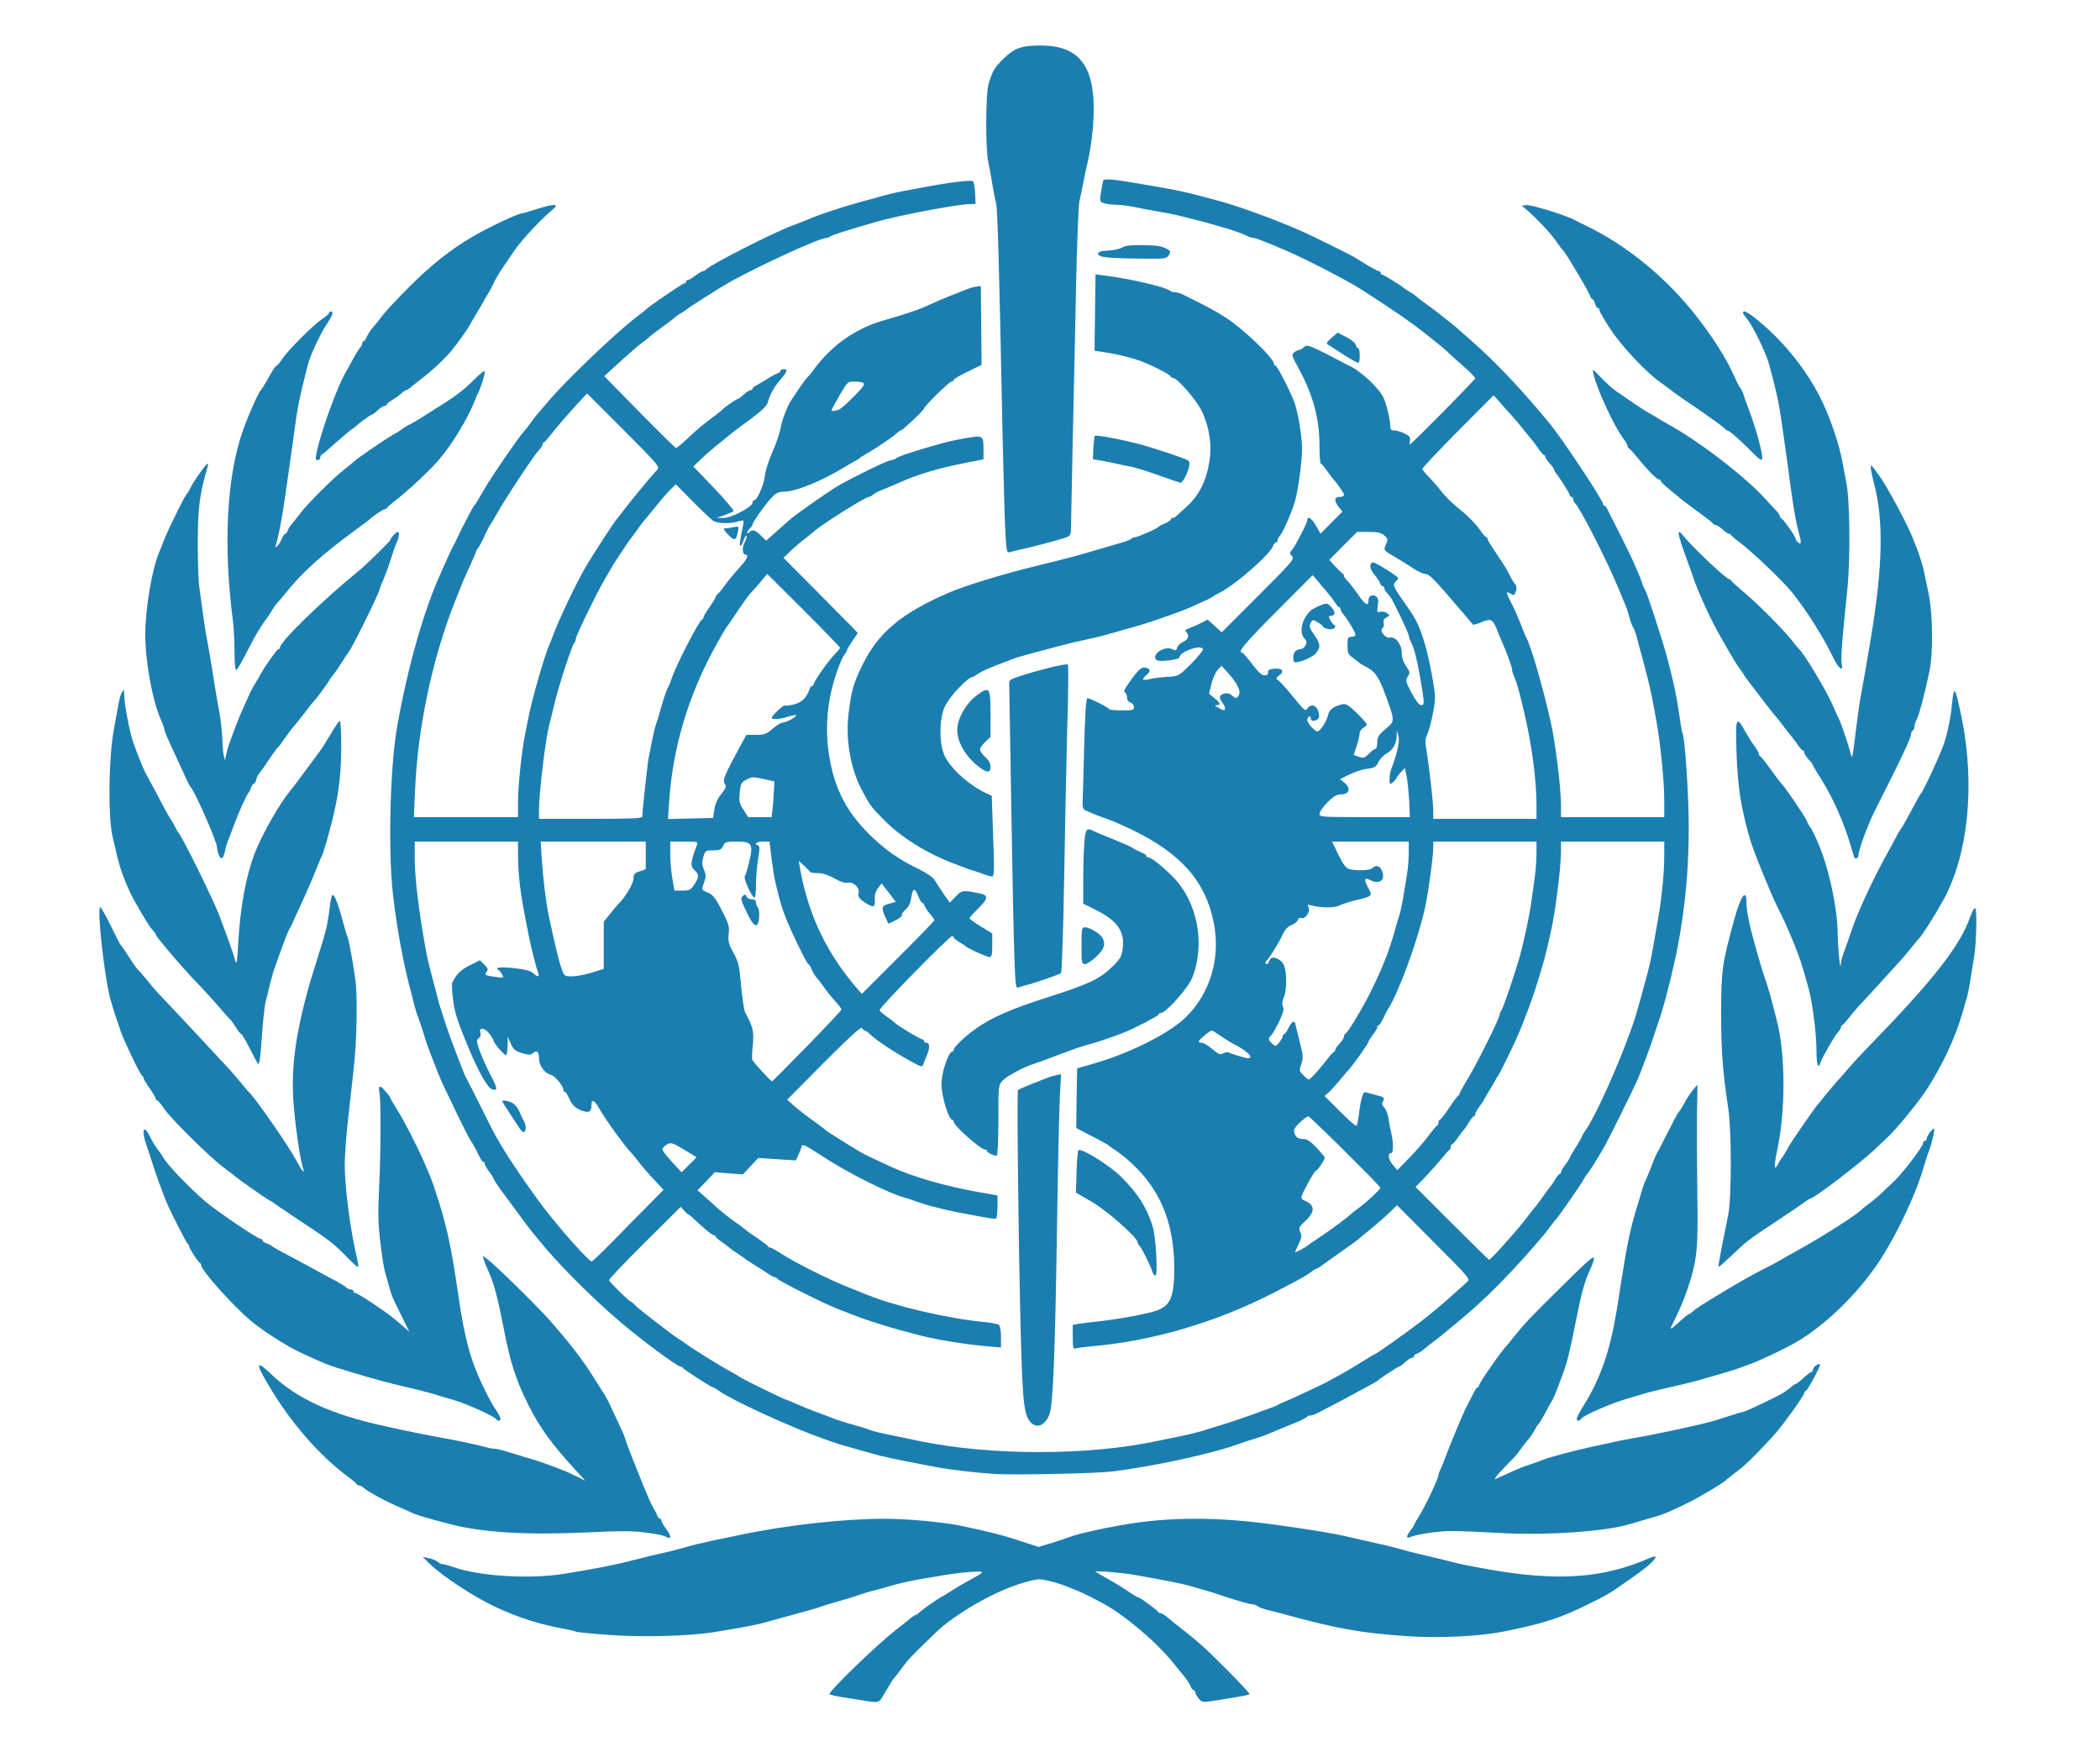 <!DOCTYPE svg PUBLIC "-//W3C//DTD SVG 20010904//EN" "http://www.w3.org/TR/2001/REC-SVG-20010904/DTD/svg10.dtd">
<svg version="1.0" xmlns="http://www.w3.org/2000/svg" width="1200px" height="1004px" viewBox="0 0 12000 10040" preserveAspectRatio="xMidYMid meet">
<g id="layer101" fill="#1b7eb1" stroke="none">
 <path d="M4930 9718 c-30 -5 -85 -13 -122 -19 -38 -6 -68 -14 -68 -17 0 -21 275 -286 380 -367 28 -22 64 -50 78 -62 15 -13 30 -23 34 -23 4 0 13 -6 20 -13 18 -18 110 -82 128 -91 8 -3 35 -20 60 -36 25 -16 70 -43 100 -59 93 -51 94 -53 5 -47 -44 3 -106 11 -137 16 -32 6 -86 15 -120 20 -86 15 -156 30 -203 45 -22 7 -62 18 -90 25 -27 6 -66 18 -85 25 -19 7 -69 23 -110 34 -41 12 -88 26 -105 32 -33 12 -51 17 -165 48 -41 11 -100 27 -130 36 -68 20 -147 35 -325 64 -143 22 -408 29 -596 15 -99 -7 -184 -16 -189 -19 -5 -3 -33 -10 -62 -15 -144 -26 -267 -65 -397 -126 -127 -60 -299 -173 -376 -247 l-40 -39 35 7 c19 4 42 13 51 21 8 8 22 14 30 14 8 0 34 7 59 16 151 53 435 70 631 39 185 -30 298 -52 404 -80 33 -8 80 -20 105 -26 82 -18 114 -26 175 -43 59 -17 111 -29 190 -46 22 -4 83 -17 135 -28 266 -56 593 -92 825 -92 131 0 333 19 435 40 154 32 245 55 340 87 l105 34 70 -21 c39 -12 86 -28 105 -35 48 -18 163 -45 300 -69 269 -48 556 -48 890 0 215 30 329 49 415 70 33 7 103 23 155 35 52 11 115 27 140 35 25 7 86 23 135 34 50 12 115 27 145 35 56 15 109 25 215 44 393 70 655 52 918 -63 20 -9 37 -13 37 -8 0 18 -50 62 -164 140 -106 74 -105 73 -221 131 -163 80 -245 107 -475 154 -138 29 -374 41 -559 28 -264 -18 -392 -41 -691 -122 -41 -11 -93 -25 -115 -30 -22 -6 -44 -14 -49 -20 -6 -5 -17 -9 -25 -9 -17 0 -134 -34 -191 -55 -19 -7 -55 -18 -80 -25 -25 -7 -65 -18 -90 -26 -41 -12 -139 -32 -317 -63 -72 -13 -230 -26 -223 -18 3 2 28 17 55 32 49 27 104 60 157 97 15 10 30 18 34 18 9 0 108 73 112 82 2 5 9 8 15 8 7 0 26 13 44 28 17 15 55 45 83 67 29 22 75 60 103 85 69 60 277 272 277 281 0 4 -33 12 -72 18 -40 7 -101 16 -136 22 -60 9 -64 8 -82 -13 -11 -13 -19 -29 -20 -35 0 -7 -4 -13 -9 -13 -5 0 -12 -9 -16 -20 -3 -11 -21 -37 -38 -59 -18 -21 -45 -56 -62 -76 -96 -120 -280 -276 -404 -342 -51 -28 -117 -61 -141 -70 -87 -36 -111 -44 -162 -57 -51 -13 -65 -13 -115 0 -141 35 -313 122 -463 233 -45 34 -44 33 -136 123 -84 81 -93 91 -139 153 -16 22 -32 42 -35 45 -7 7 -24 34 -58 92 -29 52 -29 52 -122 36z"/>
 <path d="M3799 8780 c-9 -5 -57 -15 -108 -21 -71 -10 -145 -10 -339 -1 -331 16 -590 1 -767 -44 -148 -38 -214 -58 -242 -73 -10 -5 -36 -17 -58 -26 -76 -32 -180 -88 -206 -111 -8 -8 -20 -14 -26 -14 -6 0 -13 -4 -15 -8 -1 -4 -21 -21 -43 -37 -172 -127 -341 -322 -468 -541 -68 -116 -62 -131 21 -52 145 140 342 231 647 298 140 31 234 50 345 70 84 15 196 39 236 51 17 5 40 9 51 9 11 0 56 11 99 25 44 14 97 30 119 36 36 10 129 44 195 71 14 6 43 20 65 31 l40 20 -55 -60 c-138 -150 -206 -244 -273 -378 -67 -134 -102 -241 -136 -420 -36 -183 -56 -264 -86 -330 -12 -27 -26 -61 -30 -74 l-7 -24 29 21 c37 26 285 269 349 342 125 142 195 233 265 346 24 38 50 79 57 90 6 10 16 28 21 39 5 11 27 59 50 107 23 48 41 90 41 93 0 6 36 102 60 160 4 11 25 63 46 115 21 52 46 109 56 125 10 17 21 38 24 48 4 9 10 17 15 17 5 0 9 5 9 12 0 6 11 26 25 44 35 46 33 67 -6 44z"/>
 <path d="M8040 8782 c0 -5 9 -21 20 -35 11 -14 20 -28 20 -31 0 -3 15 -29 33 -58 34 -55 107 -209 107 -228 0 -6 4 -18 9 -28 5 -9 16 -35 24 -57 34 -92 110 -273 127 -305 10 -19 27 -52 37 -72 10 -21 21 -38 25 -38 5 0 8 -4 8 -9 0 -14 132 -204 160 -231 3 -3 23 -27 45 -55 50 -63 92 -108 230 -244 177 -176 219 -214 223 -202 2 7 -6 32 -17 57 -36 76 -53 138 -86 304 -32 162 -49 233 -70 290 -45 122 -59 156 -66 165 -4 6 -22 37 -39 70 -17 33 -35 62 -39 65 -5 3 -15 19 -24 37 -9 17 -22 37 -30 45 -7 7 -26 31 -42 53 -16 22 -34 45 -39 51 -77 76 -127 133 -111 127 11 -5 40 -18 65 -29 64 -30 99 -44 150 -60 25 -8 54 -19 65 -24 24 -10 188 -54 265 -70 30 -7 82 -18 115 -25 33 -8 89 -19 125 -25 81 -14 145 -27 235 -46 183 -40 216 -48 312 -80 39 -13 76 -24 82 -24 12 0 203 -91 235 -112 11 -7 29 -21 40 -30 11 -10 23 -18 27 -18 3 0 24 -16 45 -35 21 -19 42 -35 46 -35 4 0 8 -6 8 -13 0 -7 9 -18 20 -25 11 -7 20 -8 20 -3 0 17 -73 151 -82 151 -4 0 -8 5 -8 11 0 15 -130 195 -180 249 -119 128 -160 167 -225 215 -22 17 -42 33 -45 36 -13 15 -154 99 -225 133 -114 55 -131 62 -215 85 -41 12 -89 26 -105 31 -134 43 -488 67 -750 51 -105 -6 -226 -11 -270 -11 -74 0 -197 18 -237 35 -10 4 -18 3 -18 -3z"/>
 <path d="M5685 8424 c-98 -6 -255 -24 -335 -39 -262 -50 -293 -57 -375 -80 -33 -9 -75 -21 -92 -26 -76 -21 -102 -29 -169 -53 -189 -66 -527 -221 -606 -277 -14 -11 -29 -19 -32 -19 -9 0 -171 -104 -174 -112 -2 -5 -8 -8 -14 -8 -18 0 -221 -150 -347 -258 -154 -130 -357 -334 -457 -459 -21 -26 -41 -50 -44 -53 -6 -6 -129 -172 -183 -246 -20 -29 -37 -55 -37 -59 0 -3 -11 -21 -25 -39 -14 -18 -25 -38 -25 -44 0 -7 -3 -12 -8 -12 -7 0 -10 -4 -46 -77 -11 -21 -23 -40 -26 -43 -3 -3 -39 -72 -79 -155 -70 -144 -87 -180 -109 -235 -5 -14 -21 -54 -35 -90 -15 -36 -36 -96 -47 -135 -12 -38 -26 -81 -32 -95 -6 -14 -14 -41 -19 -60 -4 -19 -13 -53 -19 -75 -43 -157 -83 -370 -105 -568 -28 -254 -16 -727 25 -958 60 -337 153 -665 249 -874 10 -22 28 -62 40 -90 12 -27 26 -57 31 -65 5 -8 19 -35 30 -60 11 -25 27 -56 35 -70 7 -14 22 -41 31 -60 10 -19 20 -37 23 -40 7 -6 16 -21 62 -100 42 -73 192 -291 219 -319 8 -9 26 -32 40 -51 13 -19 32 -44 42 -55 9 -11 36 -42 60 -70 107 -126 389 -395 506 -484 26 -19 49 -38 52 -41 12 -15 210 -150 219 -150 6 0 11 -4 11 -10 0 -5 5 -10 11 -10 6 0 25 -11 43 -25 18 -14 37 -25 42 -25 6 0 15 -5 22 -12 30 -30 376 -206 487 -248 33 -12 74 -28 90 -35 65 -29 224 -81 355 -115 25 -7 65 -18 90 -25 25 -7 74 -18 110 -25 36 -6 85 -15 110 -20 145 -28 271 -43 280 -34 5 5 11 36 12 69 l3 60 -45 2 c-79 4 -408 67 -520 100 -170 49 -255 76 -265 84 -5 5 -15 9 -23 9 -39 0 -369 151 -552 252 -55 31 -225 139 -246 156 -5 5 -20 14 -31 21 -12 6 -27 17 -35 24 -7 7 -38 30 -68 52 -30 22 -57 42 -60 45 -3 3 -23 19 -44 36 -40 29 -83 67 -181 156 l-52 48 201 205 c111 113 205 205 209 205 5 0 29 -20 55 -44 64 -61 99 -90 167 -140 22 -17 42 -33 45 -37 7 -10 79 -59 86 -59 3 0 12 -6 19 -12 33 -30 45 -38 55 -38 5 0 10 -4 10 -8 0 -5 10 -14 23 -20 12 -6 40 -23 62 -37 22 -14 48 -28 58 -31 9 -4 17 -10 17 -15 0 -5 9 -9 20 -9 24 0 18 16 -25 65 -30 34 -59 87 -68 126 -5 18 -35 48 -99 95 -51 37 -107 79 -123 93 -17 14 -48 40 -69 56 -21 17 -60 50 -86 75 l-48 46 119 124 c65 69 115 128 111 131 -4 4 -27 14 -52 23 l-45 15 40 1 c45 0 165 -63 165 -87 0 -7 4 -13 8 -13 18 0 57 -88 63 -141 3 -31 23 -92 43 -136 20 -45 40 -103 45 -130 9 -46 18 -72 44 -133 12 -27 95 -149 112 -165 6 -5 23 -26 37 -45 100 -137 239 -234 398 -279 138 -40 198 -60 267 -92 37 -17 77 -34 88 -38 11 -5 31 -13 45 -18 82 -34 108 -43 130 -45 l25 -3 2 225 2 225 -79 39 c-44 21 -80 42 -80 47 0 5 -6 9 -12 9 -13 0 -158 143 -158 155 0 9 -123 125 -132 125 -4 0 -13 6 -20 13 -21 20 -109 81 -163 112 -27 15 -52 31 -55 35 -3 3 -12 9 -20 13 -8 4 -33 18 -55 31 -133 83 -287 146 -355 146 -27 0 -45 7 -65 28 -34 34 -115 146 -115 160 0 5 -7 15 -15 22 -8 7 -15 17 -15 23 0 7 4 7 12 -1 18 -18 30 -15 65 18 l31 30 54 -48 c29 -26 62 -55 73 -65 32 -30 204 -151 277 -196 80 -48 291 -151 310 -151 8 0 18 -4 24 -8 12 -11 78 -34 184 -65 114 -33 122 -35 219 -53 99 -17 101 -16 101 66 l0 55 -116 23 c-138 27 -269 66 -364 110 -25 11 -65 28 -90 38 -25 9 -52 23 -61 31 -8 7 -19 13 -24 13 -21 0 -292 172 -315 199 -3 3 -23 19 -45 36 -22 16 -60 48 -84 71 l-44 42 179 180 c98 100 194 196 213 215 l33 35 -31 45 c-17 25 -31 49 -31 53 0 4 -6 15 -13 23 -8 9 -23 41 -34 71 -61 161 -80 319 -59 480 26 199 95 340 230 475 91 90 172 147 286 202 48 24 83 48 91 63 8 14 30 48 50 77 l36 52 34 -35 c36 -37 41 -38 137 -18 51 10 50 29 -7 85 -28 27 -51 53 -51 57 0 4 29 25 65 47 l65 40 0 68 c0 52 -3 67 -15 67 -15 0 -126 -50 -135 -61 -3 -3 -20 -14 -37 -24 -18 -11 -33 -23 -33 -27 0 -4 -4 -8 -9 -8 -17 0 -420 412 -415 424 2 6 21 22 41 36 20 14 42 30 48 37 18 17 144 93 155 93 6 0 10 5 10 10 0 6 7 10 15 10 19 0 19 30 1 72 -8 18 -17 41 -20 51 -6 17 -12 15 -74 -19 -90 -49 -198 -121 -227 -150 -13 -13 -28 -24 -33 -24 -6 0 -12 -7 -16 -15 -4 -10 -69 49 -217 197 l-211 213 43 38 c24 21 73 59 109 84 36 26 67 50 70 53 5 6 124 81 195 123 27 16 71 37 180 87 125 57 316 112 508 145 l97 17 0 64 c0 34 -4 65 -8 68 -5 3 -42 -2 -83 -10 -41 -8 -101 -19 -134 -25 -98 -19 -202 -47 -260 -70 -11 -4 -31 -11 -45 -14 -92 -25 -328 -143 -469 -236 -90 -59 -117 -73 -119 -60 -2 9 -10 31 -19 49 l-15 34 -108 -7 -107 -7 -44 47 -44 47 -80 -6 -80 -7 -49 52 -50 52 40 35 c21 19 57 50 78 70 22 19 62 51 90 71 28 19 56 40 62 46 6 6 37 28 70 50 32 22 61 43 62 48 2 4 8 7 13 7 5 0 34 16 65 36 81 52 263 143 374 188 52 21 104 42 115 46 158 65 468 137 665 155 41 4 81 11 88 17 7 6 12 35 12 70 l0 59 -72 -6 c-115 -9 -288 -37 -383 -61 -123 -32 -142 -37 -220 -61 -86 -26 -146 -48 -265 -95 -86 -35 -333 -159 -338 -170 -2 -5 -8 -8 -13 -8 -6 0 -22 -8 -37 -19 -15 -10 -49 -32 -77 -49 -27 -17 -55 -35 -60 -40 -6 -5 -24 -17 -40 -28 -17 -10 -35 -23 -41 -29 -6 -5 -27 -21 -47 -35 -20 -14 -37 -28 -37 -32 0 -5 -5 -8 -10 -8 -10 0 -55 -37 -113 -92 -16 -16 -31 -28 -34 -28 -3 0 -14 -10 -24 -22 l-19 -21 -205 204 c-113 112 -205 209 -205 215 0 9 117 124 127 124 2 0 15 11 27 24 26 25 202 161 244 188 15 9 32 20 37 25 25 20 205 133 255 159 30 16 57 32 60 35 6 7 255 129 263 129 4 0 30 11 59 24 29 13 80 34 113 46 33 12 71 26 85 32 30 12 89 31 150 48 25 6 56 16 69 22 24 9 66 19 156 37 22 5 85 17 140 29 404 82 958 81 1345 -2 36 -7 101 -21 145 -30 44 -9 100 -23 125 -31 25 -8 81 -26 125 -39 44 -14 112 -37 150 -51 39 -15 82 -30 96 -35 14 -4 34 -12 45 -18 10 -6 37 -18 59 -27 49 -21 204 -94 225 -105 8 -5 37 -21 65 -36 27 -14 85 -48 128 -75 43 -27 80 -49 82 -49 7 0 169 -115 243 -171 85 -65 140 -111 209 -174 31 -27 65 -58 76 -68 20 -17 17 -21 -190 -228 l-210 -211 -39 38 c-22 22 -69 63 -104 92 -36 29 -74 61 -85 70 -11 9 -60 44 -110 79 -49 35 -95 67 -102 73 -7 5 -15 10 -19 10 -3 0 -20 10 -37 23 -38 27 -48 32 -212 117 -327 168 -695 276 -1044 305 -40 4 -79 9 -87 12 -11 4 -14 -9 -14 -65 l0 -70 33 -6 c17 -3 57 -8 87 -11 135 -14 322 -48 371 -69 69 -29 89 -82 89 -237 0 -241 -70 -427 -215 -573 -38 -39 -91 -83 -121 -102 -16 -10 -31 -21 -34 -24 -7 -7 -44 -28 -123 -68 l-67 -35 2 -170 3 -171 30 -9 c17 -4 44 -12 60 -17 207 -58 441 -176 533 -268 139 -139 197 -337 158 -537 -46 -236 -186 -397 -466 -532 -58 -28 -123 -56 -145 -63 -37 -12 -89 -33 -125 -50 -9 -4 -15 -20 -14 -36 1 -16 5 -158 9 -316 5 -200 11 -288 19 -288 14 0 120 53 124 63 2 4 35 7 73 7 62 0 69 -2 69 -19 0 -11 -9 -23 -20 -26 -13 -4 -20 -15 -20 -30 0 -13 -6 -25 -12 -28 -9 -3 -2 -20 22 -53 56 -79 72 -94 98 -88 28 8 28 21 0 45 -28 25 -21 30 27 19 22 -5 67 -10 100 -12 59 -3 60 -3 133 -76 40 -40 70 -78 66 -84 -15 -25 -133 17 -134 48 0 15 -119 29 -132 16 -32 -32 49 -85 93 -61 17 9 21 7 26 -10 3 -11 18 -26 34 -33 30 -13 37 -36 17 -56 -9 -9 -5 -14 20 -23 17 -6 47 -19 67 -29 l36 -19 40 36 40 37 209 -209 c197 -197 208 -210 193 -227 -15 -16 -15 -20 0 -35 19 -23 87 -154 87 -170 0 -28 26 -11 50 32 l26 45 62 -63 63 -63 -21 -26 c-28 -36 -26 -58 5 -58 14 0 25 -5 25 -12 0 -10 -40 -68 -65 -94 -5 -6 -21 -27 -35 -47 -14 -20 -28 -37 -32 -37 -5 0 -8 -47 -8 -104 0 -153 -38 -293 -119 -440 -41 -75 -42 -80 -25 -93 10 -7 22 -13 28 -13 5 0 18 -7 28 -17 19 -17 30 -12 278 118 30 16 82 58 115 93 51 53 63 73 79 132 11 38 20 84 20 102 0 27 4 32 23 32 12 0 39 8 58 17 29 14 36 22 32 40 -2 13 -3 23 -1 23 9 0 374 -370 374 -378 0 -5 -28 -34 -61 -63 -34 -30 -74 -65 -88 -79 -22 -22 -48 -44 -141 -117 -75 -60 -180 -132 -360 -248 -70 -46 -308 -169 -420 -218 -113 -49 -184 -77 -196 -77 -8 0 -22 -4 -32 -9 -27 -14 -93 -38 -142 -51 -25 -7 -56 -16 -70 -20 -25 -8 -111 -30 -185 -48 -22 -6 -71 -15 -110 -22 -38 -6 -101 -18 -139 -26 -38 -8 -88 -14 -112 -14 -23 0 -54 -4 -67 -9 -23 -9 -24 -12 -15 -67 5 -31 11 -60 13 -64 3 -4 26 -6 52 -3 43 4 80 10 278 44 85 15 153 30 205 44 25 7 68 18 95 25 120 30 339 109 505 182 58 26 279 135 305 151 11 7 43 27 72 45 30 17 58 32 63 32 6 0 10 5 10 10 0 6 4 10 9 10 8 0 100 57 127 79 5 4 20 13 31 20 12 6 27 17 35 24 7 7 38 30 68 52 30 22 57 42 60 45 3 3 23 19 45 36 21 16 47 36 55 44 9 8 50 44 91 80 139 122 294 287 448 475 75 93 301 434 301 455 0 6 3 10 8 10 4 0 12 10 18 23 6 12 36 72 67 132 68 134 110 227 128 280 7 22 17 45 21 50 11 17 97 280 125 385 39 148 57 236 73 353 5 38 12 72 14 76 14 22 36 357 36 536 0 242 -19 446 -61 675 -28 147 -84 367 -115 450 -7 19 -18 53 -25 75 -10 34 -63 176 -89 240 -21 48 -162 335 -190 385 -41 71 -93 154 -101 160 -3 3 -12 16 -19 30 -13 26 -149 221 -160 230 -3 3 -19 23 -35 45 -17 22 -32 42 -35 45 -3 3 -30 34 -60 70 -64 75 -186 204 -249 264 -24 22 -53 50 -65 61 -23 22 -127 111 -165 141 -13 11 -28 24 -35 29 -6 6 -29 24 -51 40 -22 17 -49 38 -59 47 -11 10 -28 20 -38 24 -10 3 -18 10 -18 15 0 5 -5 9 -10 9 -10 0 -22 8 -55 38 -7 6 -16 12 -20 12 -5 0 -100 61 -122 80 -6 5 -40 25 -75 43 -35 19 -98 53 -141 76 -43 23 -87 46 -98 51 -10 6 -28 15 -39 20 -11 6 -26 10 -34 10 -8 0 -16 4 -18 8 -1 4 -34 21 -73 36 -38 16 -83 34 -100 41 -16 7 -41 18 -55 23 -14 6 -47 18 -75 26 -27 8 -69 22 -91 30 -148 54 -479 126 -719 156 -88 11 -552 21 -670 14z m-2173 -1340 c68 -69 158 -162 202 -205 l78 -79 -60 -64 c-33 -35 -72 -81 -88 -103 -16 -21 -34 -42 -40 -48 -31 -30 -144 -187 -179 -248 -26 -48 -45 -58 -45 -25 0 41 -12 50 -51 37 -41 -14 -60 -33 -79 -76 -8 -18 -18 -33 -22 -33 -5 0 -8 -4 -8 -9 0 -23 -47 -81 -70 -87 -39 -11 -70 -53 -70 -96 0 -39 -15 -49 -37 -27 -9 9 -24 8 -59 -2 -40 -12 -50 -20 -65 -54 l-18 -40 0 53 c-1 28 -5 52 -10 52 -11 0 -71 -70 -71 -83 0 -4 -10 -21 -22 -37 -26 -36 -63 -42 -53 -9 4 13 1 25 -9 32 -14 11 -14 17 3 67 10 30 38 92 61 138 44 83 46 98 13 88 -29 -9 -84 -109 -151 -274 -49 -119 -65 -172 -73 -238 -6 -47 -8 -91 -5 -97 25 -51 49 -74 100 -100 l58 -29 26 25 c21 22 23 28 13 41 -15 18 -11 21 57 30 40 6 42 5 32 -13 -5 -11 -15 -23 -20 -26 -26 -16 6 -20 87 -12 63 7 94 15 109 28 25 24 38 24 30 2 -10 -26 -42 -150 -54 -213 -34 -170 -41 -213 -51 -291 -6 -47 -11 -122 -11 -167 l0 -82 -295 0 -295 0 0 99 c0 112 26 323 69 551 5 25 21 90 36 145 15 55 30 114 34 130 5 17 23 73 40 125 28 81 47 133 91 245 5 11 11 27 14 35 3 8 10 22 15 30 5 8 37 71 71 140 34 69 77 154 97 190 56 104 233 361 312 455 9 11 39 47 66 80 68 81 157 175 166 175 4 0 63 -57 131 -126z m5042 73 c22 -24 61 -67 86 -96 25 -29 50 -58 55 -65 6 -6 24 -29 40 -51 17 -22 36 -46 43 -53 6 -8 26 -35 44 -60 17 -26 35 -49 38 -52 4 -3 15 -20 25 -37 11 -18 23 -33 27 -33 4 0 8 -5 8 -11 0 -6 11 -25 25 -43 14 -18 25 -36 25 -39 0 -4 16 -31 35 -61 19 -30 35 -58 35 -61 0 -4 10 -21 22 -38 54 -76 182 -359 258 -572 21 -59 27 -79 50 -160 6 -22 15 -53 19 -70 34 -121 43 -160 56 -235 8 -47 21 -121 29 -165 21 -116 36 -268 36 -362 l0 -83 -295 0 -295 0 0 58 c0 86 -32 343 -57 452 -30 136 -36 158 -70 270 -32 107 -79 235 -125 340 -31 70 -102 214 -109 220 -3 3 -9 12 -12 20 -4 8 -18 33 -32 55 -14 22 -28 47 -32 55 -4 8 -17 29 -30 46 -13 17 -23 36 -23 42 0 7 -4 12 -8 12 -4 0 -16 15 -27 33 -10 17 -24 37 -29 43 -6 6 -22 27 -36 47 -14 20 -28 37 -32 37 -5 0 -8 6 -8 14 0 8 -3 16 -8 18 -4 2 -25 25 -47 53 -22 27 -64 74 -93 104 l-53 55 208 208 c114 114 210 208 212 208 2 0 22 -19 45 -43z m-1084 -37 c3 -3 32 -23 65 -45 64 -42 165 -117 187 -138 7 -7 22 -19 34 -27 46 -32 134 -114 132 -122 -6 -15 -402 -408 -412 -408 -6 0 -28 16 -49 36 -29 28 -36 41 -31 57 8 28 22 37 55 37 18 0 40 15 73 50 25 27 46 52 46 56 0 12 -41 74 -49 74 -5 0 -23 28 -42 63 -52 96 -52 96 -21 110 57 25 57 64 1 115 -37 35 -39 40 -29 64 10 21 8 32 -9 68 -12 24 -21 45 -21 47 0 4 62 -29 70 -37z m-3490 -506 c0 -1 -32 -21 -72 -44 -67 -40 -73 -42 -97 -29 -14 8 -26 21 -26 28 0 7 25 39 55 72 l55 59 42 -42 c24 -23 43 -43 43 -44z m4135 -64 c17 -19 44 -53 60 -75 17 -22 33 -41 38 -43 4 -2 7 -10 7 -18 0 -8 3 -14 8 -14 4 0 27 -30 52 -67 25 -38 48 -69 53 -71 4 -2 7 -7 7 -11 0 -4 23 -46 51 -92 55 -92 179 -342 179 -362 0 -7 4 -17 9 -22 9 -9 70 -188 100 -290 25 -85 59 -243 70 -320 6 -44 16 -112 21 -152 6 -39 10 -101 10 -137 l0 -66 -295 0 -295 0 0 33 c0 55 -32 286 -52 367 -45 189 -151 474 -208 560 -5 8 -18 32 -27 53 -10 20 -21 37 -25 37 -5 0 -8 5 -8 11 0 6 -11 25 -25 43 -14 18 -25 36 -25 40 0 9 -88 133 -110 156 -8 9 -33 38 -55 65 -22 26 -50 57 -63 69 l-23 20 88 88 c47 48 90 85 94 82 4 -2 10 -30 14 -62 3 -31 10 -74 16 -95 9 -34 13 -38 32 -32 12 3 37 10 55 15 42 10 46 14 34 36 -7 12 -4 22 9 35 9 9 21 39 24 66 4 26 11 64 16 83 11 45 12 110 0 110 -23 0 -19 34 6 65 l28 33 50 -52 c28 -28 64 -67 80 -86z m-3504 -570 c107 -110 195 -204 197 -209 2 -5 -14 -26 -34 -47 -20 -22 -49 -58 -65 -81 -16 -23 -35 -47 -42 -55 -7 -7 -20 -28 -28 -45 -7 -18 -16 -33 -20 -33 -8 0 -103 -195 -131 -270 -14 -36 -30 -87 -37 -115 -7 -27 -16 -66 -21 -85 -5 -19 -14 -79 -21 -132 l-12 -98 -39 0 c-36 0 -52 14 -26 22 10 4 10 19 0 76 -6 40 -12 106 -12 147 0 41 -4 75 -8 75 -15 0 -65 -108 -56 -122 5 -7 16 -44 25 -82 25 -102 16 -116 -71 -116 -62 0 -68 2 -78 25 -10 21 -18 25 -56 25 -44 0 -46 1 -57 38 -9 30 -8 45 4 73 12 29 12 40 0 73 -15 45 -17 41 25 59 26 10 41 31 77 100 39 77 44 91 39 134 -5 41 -1 57 27 108 29 53 34 75 44 191 7 71 17 139 23 150 45 83 51 108 44 187 -5 42 -6 81 -2 86 11 19 105 121 111 121 3 0 93 -90 200 -200z m2917 142 c23 -27 52 -62 64 -78 12 -16 26 -30 30 -32 5 -2 8 -8 8 -12 0 -5 11 -21 25 -36 14 -15 25 -33 25 -40 0 -7 4 -14 8 -16 13 -5 97 -144 146 -243 65 -131 103 -227 136 -345 6 -25 18 -63 25 -85 7 -22 18 -71 24 -110 6 -38 16 -97 21 -129 6 -33 10 -88 10 -123 l0 -63 -219 0 -219 0 36 75 c28 56 43 77 62 82 40 11 119 8 132 -5 22 -22 46 -13 57 19 18 51 -19 76 -71 48 -31 -17 -35 -1 -10 44 26 48 26 49 -70 72 -38 9 -81 23 -96 31 -26 14 -112 13 -165 -3 -16 -4 -17 -2 -9 14 12 23 -20 68 -42 60 -9 -4 -17 1 -20 11 -3 10 -20 23 -36 29 -19 7 -36 24 -46 45 -8 18 -21 42 -27 53 -39 66 -62 101 -71 107 -6 4 -7 11 -2 15 5 4 10 4 13 -2 13 -34 21 -38 51 -26 19 8 35 24 41 43 15 44 14 140 -3 179 -10 23 -11 39 -5 52 8 13 2 35 -21 84 -17 36 -38 72 -46 80 -19 19 -18 26 6 48 19 17 20 17 39 -6 11 -13 20 -30 21 -36 0 -7 4 -13 8 -13 5 0 16 -16 25 -35 9 -19 21 -35 27 -35 5 0 10 2 10 4 0 2 11 47 25 101 22 87 23 101 11 136 -13 37 -12 40 12 64 13 14 28 25 31 25 4 0 26 -22 49 -48z m-383 -81 c6 -10 -42 -48 -90 -71 -16 -8 -51 -30 -76 -47 -26 -18 -50 -33 -55 -33 -11 0 -74 53 -74 63 0 4 8 7 18 7 10 0 37 16 60 36 35 30 45 33 62 24 11 -6 25 -8 31 -5 8 6 88 30 111 34 4 0 9 -3 13 -8z m-1805 -782 c0 -3 -11 -19 -25 -35 -14 -16 -28 -37 -31 -46 -3 -10 -9 -18 -14 -18 -4 0 -15 -18 -24 -41 -19 -48 -31 -44 -39 13 -4 29 -14 50 -32 66 -14 12 -24 26 -21 31 3 5 -13 19 -35 30 -23 12 -42 21 -43 19 -1 -2 -10 -22 -21 -46 -20 -47 -16 -56 32 -69 l32 -8 -40 -53 -41 -53 -21 27 c-14 19 -20 39 -18 65 2 42 -6 47 -41 27 -46 -27 -57 -42 -52 -65 8 -30 -31 -65 -63 -58 -14 3 -43 -6 -76 -25 -35 -20 -68 -30 -94 -30 -23 0 -43 -3 -45 -7 -2 -5 -17 -20 -34 -36 l-30 -27 12 67 c49 255 153 469 329 671 l20 22 207 -207 c115 -114 208 -211 208 -214z m-1958 300 l68 -22 0 -134 0 -135 37 -46 c20 -26 42 -51 48 -57 36 -34 85 -116 85 -143 0 -26 5 -32 35 -42 l35 -12 0 -79 0 -79 -300 0 -300 0 5 88 c8 120 24 254 40 332 33 156 57 258 73 303 16 47 16 47 61 47 25 0 76 -10 113 -21z m586 -504 c27 -43 28 -57 2 -80 -27 -24 -25 -47 11 -142 8 -23 7 -23 -71 -23 l-80 0 0 70 c0 38 5 101 12 140 l12 70 46 0 c40 0 47 -4 68 -35z m-298 -387 c0 -26 30 -304 36 -333 3 -16 12 -62 20 -102 8 -40 18 -82 23 -95 5 -13 15 -43 21 -68 21 -74 41 -134 49 -145 4 -5 13 -28 20 -50 27 -79 155 -327 172 -333 5 -2 9 -8 9 -14 0 -6 16 -33 35 -59 19 -27 35 -53 35 -58 0 -5 3 -11 8 -13 4 -1 20 -21 37 -43 35 -48 48 -63 97 -118 37 -41 48 -67 29 -67 -19 0 -22 -40 -6 -70 9 -18 14 -34 11 -38 -3 -3 -11 9 -17 26 -6 18 -14 32 -18 32 -7 0 -2 -37 16 -122 5 -27 4 -27 -28 -18 -50 15 -122 12 -146 -5 -11 -8 -64 -58 -116 -111 l-95 -96 -29 28 c-16 16 -53 58 -82 94 -29 36 -60 74 -70 85 -9 11 -28 36 -41 55 -13 19 -27 37 -30 40 -7 7 -103 150 -116 175 -6 11 -28 49 -49 85 -48 84 -155 306 -155 323 0 7 -4 17 -9 22 -13 15 -86 237 -111 340 -12 50 -26 108 -32 130 -21 80 -58 389 -58 483 l0 52 295 0 c229 0 295 -3 295 -12z m412 -41 c4 -31 17 -61 39 -88 28 -36 31 -44 20 -61 -13 -20 0 -50 95 -225 l29 -53 55 0 c48 0 60 -5 95 -35 22 -19 47 -35 57 -35 18 0 78 -31 78 -42 0 -3 -21 0 -47 8 -51 16 -93 18 -93 6 0 -12 69 -76 75 -70 3 3 27 0 52 -6 46 -12 72 -38 89 -88 4 -10 10 -18 15 -18 5 0 9 -5 9 -11 0 -14 87 -138 122 -172 15 -15 28 -31 28 -35 0 -4 -94 -101 -208 -215 l-208 -207 -39 47 c-22 26 -48 55 -57 64 -9 10 -42 55 -73 101 -30 46 -59 88 -64 94 -5 6 -29 46 -53 90 -161 286 -253 590 -274 902 l-7 103 129 -3 129 -3 7 -48z m4698 -29 c0 -136 -26 -334 -66 -508 -34 -146 -44 -180 -60 -218 -8 -18 -14 -39 -14 -46 0 -13 -25 -83 -54 -151 -7 -16 -18 -41 -23 -55 -36 -88 -37 -89 -110 -59 -18 7 -34 11 -36 9 -2 -3 -34 -41 -72 -85 -151 -177 -178 -205 -201 -205 -12 0 -45 -15 -72 -34 -28 -19 -76 -48 -106 -66 -60 -34 -62 -36 -44 -74 10 -23 8 -29 -12 -46 -18 -16 -37 -20 -89 -20 l-66 0 -80 80 -79 80 34 37 c19 21 38 39 43 41 4 2 7 8 7 13 0 6 10 20 23 32 12 13 40 49 61 80 39 56 56 64 56 26 0 -25 25 -35 45 -19 11 9 13 23 8 52 -5 37 -4 40 14 34 10 -3 27 0 38 8 18 13 18 14 -2 25 -15 7 -20 17 -16 32 3 12 0 24 -7 29 -20 12 18 62 42 54 31 -9 68 38 68 87 0 26 9 53 25 77 23 33 23 38 9 59 -14 22 -12 28 22 93 25 46 44 70 55 70 20 0 20 -8 -7 -165 -18 -102 -33 -159 -51 -195 -7 -14 -13 -31 -13 -37 0 -14 -89 -201 -105 -221 -5 -7 -16 -19 -22 -27 -7 -7 -13 -18 -13 -24 0 -6 -4 -11 -9 -11 -5 0 -12 -8 -15 -17 -3 -10 -17 -31 -31 -47 -28 -32 -33 -64 -11 -72 11 -4 146 80 146 91 0 2 -7 11 -15 19 -19 19 -16 26 64 140 57 80 74 118 106 226 23 81 55 249 55 295 0 50 -28 181 -46 216 -10 20 -11 39 -3 85 16 99 39 296 39 347 l0 47 295 0 295 0 0 -82z m-5820 -15 c0 -92 21 -288 40 -383 6 -30 16 -80 22 -110 21 -105 90 -344 117 -405 5 -11 15 -36 22 -55 29 -81 132 -298 183 -385 45 -78 173 -274 186 -285 3 -3 18 -23 35 -45 34 -46 161 -200 189 -228 18 -19 14 -24 -190 -229 l-209 -209 -50 53 c-53 57 -128 144 -166 193 -13 17 -27 32 -31 33 -5 2 -8 8 -8 13 0 6 -9 20 -21 32 -29 31 -200 290 -239 362 -18 33 -36 62 -39 65 -3 3 -17 30 -31 60 -13 30 -30 62 -37 71 -7 8 -13 18 -13 22 0 3 -16 41 -36 84 -39 86 -37 81 -87 208 -128 325 -210 716 -225 1068 l-7 157 298 0 297 0 0 -87z m1454 45 c3 -24 7 -70 8 -103 l3 -59 -63 -14 c-58 -13 -67 -13 -97 4 -29 15 -33 23 -38 73 -5 49 -3 61 21 98 l27 43 67 0 67 0 5 -42z m3639 -45 c-3 -49 -9 -112 -14 -141 l-11 -53 -24 26 c-13 14 -24 28 -24 31 0 7 -27 34 -34 34 -9 0 -7 -56 3 -82 35 -89 51 -165 42 -193 l-9 -30 -1 31 c-1 45 -22 81 -57 100 -18 10 -39 32 -47 49 -13 28 -22 33 -64 39 -27 3 -74 18 -103 33 l-53 26 26 21 c38 30 28 66 -19 66 -26 0 -43 10 -79 46 -25 25 -45 55 -45 65 0 18 12 19 258 19 l258 0 -3 -87z m1457 -10 c0 -110 -22 -325 -45 -453 -9 -47 -20 -107 -25 -135 -5 -27 -17 -77 -25 -110 -9 -33 -20 -76 -25 -95 -5 -19 -13 -51 -19 -70 -5 -19 -14 -52 -19 -73 -6 -21 -14 -43 -19 -50 -5 -7 -15 -32 -22 -57 -6 -25 -16 -54 -20 -65 -5 -11 -26 -60 -46 -110 -62 -150 -214 -448 -243 -477 -7 -7 -12 -18 -12 -25 0 -7 -4 -13 -10 -13 -5 0 -10 -5 -10 -10 0 -10 -56 -98 -80 -127 -5 -7 -10 -16 -10 -20 0 -5 -11 -20 -25 -35 -14 -15 -25 -32 -25 -38 0 -5 -3 -10 -7 -10 -5 0 -19 -17 -33 -37 -14 -20 -29 -41 -35 -47 -5 -6 -28 -34 -50 -61 -21 -28 -52 -63 -67 -80 -15 -16 -44 -49 -65 -73 l-38 -43 -205 206 c-113 114 -204 211 -203 216 2 5 20 27 42 49 21 22 53 59 71 83 18 23 54 59 79 79 70 57 113 100 141 141 14 20 28 37 33 37 4 0 7 4 7 10 0 5 19 37 43 72 56 83 64 97 85 138 9 19 23 41 30 49 7 7 10 22 6 35 -9 30 -13 32 -34 18 -27 -16 -25 -6 8 58 16 30 38 82 51 115 12 33 27 68 32 78 29 53 100 300 142 492 26 115 57 372 57 468 l0 67 295 0 295 0 0 -97z m-1650 -293 c5 0 10 -16 10 -35 0 -35 7 -45 63 -92 32 -27 33 -42 8 -114 -59 -170 -76 -197 -138 -230 -16 -8 -33 -18 -39 -24 -7 -5 -24 -19 -38 -29 -22 -16 -26 -27 -26 -67 0 -42 3 -49 19 -49 11 0 23 -4 26 -10 5 -8 -41 -87 -75 -127 -5 -7 -10 -17 -10 -23 0 -5 -4 -10 -8 -10 -4 0 -15 -12 -24 -27 -10 -16 -29 -41 -44 -58 -14 -16 -39 -45 -54 -64 l-29 -34 -205 206 c-181 181 -228 237 -198 237 4 0 30 29 57 65 34 45 55 65 71 65 15 0 21 -6 20 -17 -1 -13 8 -19 33 -21 47 -5 63 14 32 37 -20 15 -22 20 -9 27 8 5 39 38 69 74 90 110 87 107 102 86 20 -27 54 -13 62 26 5 21 3 33 -6 39 -22 14 -39 11 -39 -7 0 -8 -4 -12 -10 -9 -5 3 -10 12 -10 20 0 17 43 65 58 65 16 0 54 -58 61 -94 7 -31 29 -48 81 -61 21 -5 35 4 83 50 31 30 57 60 57 65 0 5 -9 14 -20 20 -11 6 -20 21 -21 33 0 12 -8 45 -17 72 l-17 50 30 10 c26 9 33 7 57 -17 15 -16 32 -28 38 -28z m-860 -232 c0 -7 -7 -22 -15 -32 -22 -29 -18 -45 10 -52 17 -4 32 -1 44 10 23 21 28 20 41 -3 12 -23 -13 -71 -67 -130 l-33 -36 -23 25 c-12 14 -28 50 -35 80 l-13 55 31 25 c34 28 38 40 13 40 -14 0 -12 4 7 14 32 18 40 19 40 4z m-2206 -1707 c10 -4 50 -38 87 -77 74 -74 74 -82 -2 -83 -34 -1 -37 2 -80 76 -24 42 -45 80 -47 85 -4 10 16 9 42 -1z"/>
 <path d="M2972 6453 c-40 -60 -102 -155 -102 -159 0 -8 29 -4 55 8 14 6 33 28 41 47 9 20 22 48 30 63 13 24 10 58 -5 58 -4 0 -12 -8 -19 -17z"/>
 <path d="M4279 5238 c-46 -92 -50 -105 -34 -118 12 -10 16 -9 21 4 3 9 17 16 30 16 16 0 24 6 24 18 0 10 5 23 11 29 5 5 9 30 7 54 -4 63 -27 62 -59 -3z"/>
 <path d="M4160 3055 c-23 -24 -29 -35 -18 -35 8 0 30 -3 48 -7 33 -6 33 -6 26 28 -10 50 -19 52 -56 14z"/>
 <path d="M7396 3783 c-10 -11 -7 -48 6 -61 7 -7 20 -12 30 -12 9 0 22 -9 28 -21 9 -17 8 -25 -6 -40 -31 -34 -17 -105 31 -155 15 -16 76 -44 94 -44 19 1 54 46 46 60 -3 6 -13 10 -21 10 -12 0 -13 4 -3 23 7 12 17 25 23 29 19 13 -9 30 -38 22 -14 -3 -26 -9 -26 -13 0 -4 -13 -15 -30 -24 -28 -17 -29 -17 -41 4 -9 18 -6 28 20 66 37 52 39 73 9 108 -22 25 -110 59 -122 48z"/>
 <path d="M5894 8133 c-35 -33 -45 -85 -54 -288 -14 -293 -32 -1607 -23 -1615 4 -4 40 -19 78 -35 39 -15 79 -31 90 -35 11 -5 33 -11 49 -15 l29 -6 -6 113 c-4 62 -12 410 -17 773 -11 717 -23 1001 -42 1055 -23 63 -68 86 -104 53z"/>
 <path d="M2836 8111 c-10 -16 -169 -88 -241 -109 -123 -37 -169 -50 -220 -62 -144 -33 -235 -57 -365 -97 -144 -44 -127 -37 -285 -109 -76 -34 -223 -127 -290 -184 -102 -85 -285 -290 -285 -318 0 -6 -3 -12 -7 -14 -11 -4 -63 -85 -63 -97 0 -5 -3 -11 -8 -13 -6 -3 -101 -189 -123 -243 -24 -60 -60 -158 -79 -220 -12 -38 -29 -88 -36 -110 -26 -76 -13 -109 19 -47 21 43 41 75 55 90 6 7 17 23 23 34 22 42 137 162 239 252 61 53 301 216 319 216 6 0 11 4 11 9 0 5 10 13 23 17 12 4 24 9 27 13 3 3 21 14 40 25 149 79 192 102 240 129 30 17 73 40 95 51 22 12 46 27 53 34 7 6 20 12 28 12 8 0 14 5 14 10 0 6 5 10 11 10 6 0 50 26 97 58 90 60 109 75 173 130 l38 33 -46 -93 c-51 -102 -55 -112 -73 -178 -7 -25 -16 -58 -21 -74 -5 -15 -16 -87 -25 -160 -13 -106 -15 -166 -8 -311 11 -223 11 -509 2 -552 -8 -35 3 -43 24 -18 7 9 19 22 26 30 6 7 12 16 12 19 0 3 15 29 33 58 42 65 121 219 161 311 38 88 45 105 65 167 63 191 88 304 131 600 35 241 70 369 141 515 39 79 47 94 82 147 9 14 17 31 17 37 0 13 -17 15 -24 2z"/>
 <path d="M9010 8108 c0 -7 17 -40 38 -73 98 -157 152 -313 191 -550 5 -33 17 -107 26 -165 30 -195 51 -295 81 -395 13 -44 29 -98 36 -120 6 -22 17 -51 24 -65 7 -14 22 -52 35 -85 12 -33 26 -64 30 -70 4 -5 31 -57 60 -115 29 -58 55 -107 58 -110 7 -6 25 -35 47 -75 9 -16 27 -43 40 -58 l24 -28 -3 168 c-1 92 0 299 2 458 5 327 0 375 -62 560 -12 37 -51 126 -78 179 -22 43 -20 42 50 -21 20 -18 39 -33 43 -33 4 0 13 -7 21 -15 15 -14 46 -35 177 -114 99 -59 169 -99 235 -132 33 -16 74 -38 90 -48 17 -10 57 -33 90 -51 144 -79 349 -210 375 -239 3 -4 23 -19 45 -36 22 -16 56 -45 76 -65 20 -19 45 -42 55 -52 48 -42 174 -206 174 -227 0 -6 5 -11 10 -11 6 0 10 -6 10 -13 0 -14 32 -57 42 -57 7 0 -16 96 -30 130 -6 14 -18 52 -28 85 -44 156 -153 387 -253 540 -121 185 -313 372 -481 468 -73 42 -206 104 -270 127 -19 6 -44 16 -55 20 -19 8 -132 41 -245 73 -30 8 -100 25 -155 37 -55 12 -118 28 -140 35 -22 7 -60 18 -85 25 -96 27 -262 98 -275 119 -9 15 -25 14 -25 -1z"/>
 <path d="M6585 7268 c-10 -33 -58 -130 -72 -146 -7 -7 -13 -18 -13 -23 0 -26 -172 -178 -259 -229 l-93 -54 4 -117 c1 -65 6 -121 11 -125 15 -15 179 87 246 154 93 93 143 172 177 279 19 61 32 283 16 283 -6 0 -14 -10 -17 -22z"/>
 <path d="M1985 7187 c-81 -83 -96 -95 -320 -243 -49 -32 -92 -62 -95 -65 -3 -3 -16 -12 -30 -19 -24 -12 -189 -128 -200 -140 -3 -3 -32 -25 -65 -50 -76 -56 -303 -281 -340 -337 -15 -24 -32 -43 -36 -43 -5 0 -9 -5 -9 -10 0 -6 -16 -33 -35 -60 -19 -27 -35 -54 -35 -59 0 -5 -3 -11 -8 -13 -10 -4 -106 -204 -122 -253 -7 -22 -16 -49 -20 -60 -15 -41 -33 -101 -42 -135 -34 -139 -73 -498 -56 -516 3 -3 30 43 59 103 29 59 55 110 58 113 4 3 26 35 50 72 23 37 46 68 49 70 4 2 25 26 47 53 22 28 51 62 65 77 65 68 262 279 311 332 30 33 68 73 84 90 17 17 50 56 75 86 25 30 47 57 51 60 32 27 225 304 274 395 34 63 49 79 36 40 -15 -46 -39 -206 -52 -350 -18 -201 6 -396 81 -670 4 -16 22 -75 39 -130 56 -178 59 -189 70 -240 5 -27 13 -76 16 -107 4 -32 10 -60 15 -63 10 -6 34 54 59 150 11 41 22 79 25 84 8 13 33 149 47 251 13 101 8 353 -10 510 -5 47 -19 168 -30 269 -12 101 -21 226 -21 277 0 119 27 337 60 489 19 86 20 95 13 94 -5 0 -31 -24 -58 -52z"/>
 <path d="M9823 7213 c2 -16 12 -66 21 -113 10 -47 24 -118 32 -159 19 -98 19 -477 0 -604 -32 -213 -41 -333 -41 -542 0 -249 6 -289 75 -540 38 -138 70 -181 70 -95 0 42 14 117 36 195 7 28 23 84 35 125 11 41 27 91 34 110 16 43 38 122 69 245 50 202 50 517 -1 751 -17 81 -14 109 7 67 8 -15 17 -30 20 -33 6 -6 25 -37 46 -75 17 -30 152 -225 163 -235 3 -3 24 -27 45 -55 22 -27 47 -57 55 -66 9 -9 41 -45 71 -80 30 -35 82 -91 115 -125 375 -385 526 -578 585 -748 10 -28 22 -49 27 -46 11 7 7 198 -6 276 -6 35 -16 97 -22 137 -6 39 -15 83 -19 97 -5 14 -16 52 -25 85 -38 137 -116 305 -204 440 -50 77 -171 224 -227 277 -20 18 -52 49 -72 68 -79 75 -347 280 -367 280 -3 0 -11 5 -18 10 -7 6 -84 59 -172 117 -168 111 -171 114 -268 206 -33 31 -63 57 -65 57 -2 0 -2 -12 1 -27z"/>
 <path d="M5663 6596 c-13 -6 -23 -14 -23 -18 0 -5 -5 -8 -11 -8 -25 0 -179 -136 -179 -159 0 -6 -4 -11 -8 -11 -21 0 -62 -135 -62 -203 0 -68 40 -187 62 -187 5 0 8 -5 8 -11 0 -15 64 -76 125 -119 89 -64 206 -115 410 -180 239 -76 300 -105 372 -176 43 -42 53 -59 58 -99 15 -99 -29 -163 -154 -225 l-71 -35 0 -145 c0 -80 3 -175 7 -212 6 -70 14 -79 51 -59 9 5 60 27 112 47 52 21 102 43 110 49 8 6 30 17 48 25 17 7 32 16 32 21 0 5 5 9 11 9 17 0 79 49 140 110 141 142 188 381 113 575 -22 59 -151 204 -181 205 -7 0 -13 4 -13 9 0 7 -133 76 -195 101 -41 17 -141 52 -175 61 -81 23 -98 29 -165 54 -117 44 -149 56 -177 65 -57 18 -155 70 -178 95 -25 27 -25 28 -25 228 0 125 -4 201 -10 202 -5 1 -20 -3 -32 -9z"/>
 <path d="M1474 6079 c-6 -8 -28 -49 -49 -91 -22 -43 -43 -78 -46 -78 -4 0 -17 -16 -29 -35 -12 -20 -27 -41 -34 -48 -7 -6 -40 -43 -73 -82 -33 -38 -87 -97 -119 -130 -52 -53 -120 -131 -180 -203 -10 -13 -27 -33 -36 -44 -10 -12 -18 -24 -18 -28 0 -3 -10 -17 -22 -29 -20 -22 -100 -158 -125 -211 -37 -81 -57 -139 -72 -200 -5 -25 -18 -76 -27 -115 -27 -110 -24 -440 5 -605 32 -184 36 -204 49 -225 10 -18 11 -16 12 17 0 51 31 213 52 273 17 49 61 159 68 170 4 6 35 64 70 130 34 66 68 127 74 135 7 8 18 29 26 45 8 17 17 32 20 35 22 22 198 380 234 474 48 128 83 226 92 261 6 22 10 -7 15 -100 11 -207 45 -393 97 -525 43 -108 142 -281 200 -350 12 -14 50 -64 84 -111 35 -47 73 -99 85 -115 12 -16 41 -62 64 -101 24 -40 46 -73 51 -73 4 0 8 64 8 143 0 196 -20 325 -87 557 -9 30 -19 62 -23 70 -5 8 -21 47 -36 85 -15 39 -47 113 -71 165 -24 52 -49 106 -55 120 -5 14 -14 32 -19 40 -5 8 -12 22 -15 30 -3 8 -10 24 -14 35 -9 21 -56 154 -70 195 -4 14 -13 48 -20 75 -6 28 -16 68 -22 90 -6 22 -16 114 -22 204 -8 120 -14 160 -22 150z"/>
 <path d="M10380 6008 c0 -97 -23 -280 -45 -358 -39 -142 -49 -171 -85 -261 -35 -85 -54 -127 -95 -209 -38 -76 -138 -323 -156 -387 -53 -188 -69 -295 -76 -491 -7 -205 -2 -216 51 -119 16 28 40 66 53 83 13 17 23 36 23 42 0 6 4 12 8 14 5 2 33 37 62 78 30 41 57 77 61 80 14 11 129 180 141 206 6 16 17 36 24 44 7 8 28 52 47 97 59 141 106 361 108 506 1 89 15 228 18 177 0 -14 10 -50 22 -80 11 -30 29 -81 40 -114 31 -96 122 -292 199 -431 22 -38 47 -86 57 -105 10 -19 20 -37 23 -40 7 -7 25 -39 58 -100 36 -69 56 -104 62 -110 11 -11 87 -173 119 -255 26 -64 47 -164 56 -257 10 -106 18 -94 55 87 77 380 37 777 -103 1035 -51 92 -125 210 -147 230 -3 3 -22 26 -43 52 -21 26 -43 53 -50 60 -7 7 -57 63 -112 123 -55 61 -109 119 -120 130 -11 11 -38 43 -60 70 -22 28 -43 52 -47 53 -5 2 -8 8 -8 13 0 5 -9 20 -21 33 -21 25 -86 138 -96 169 -13 40 -23 12 -23 -65z"/>
 <path d="M5797 5483 c-4 -92 -12 -478 -18 -858 -6 -379 -12 -701 -12 -715 -2 -20 5 -27 38 -38 107 -37 288 -83 297 -74 4 4 3 158 -3 342 -5 184 -13 577 -18 874 -5 296 -13 542 -18 547 -8 8 -140 54 -198 69 -16 4 -37 11 -46 14 -14 6 -17 -13 -22 -161z"/>
 <path d="M6180 5405 c0 -100 1 -105 21 -105 27 0 86 36 99 60 19 36 11 63 -35 107 -25 24 -54 43 -65 43 -19 0 -20 -7 -20 -105z"/>
 <path d="M5615 4994 c-22 -8 -49 -18 -60 -20 -11 -3 -29 -9 -40 -14 -11 -4 -36 -14 -55 -21 -156 -57 -311 -153 -407 -251 -73 -73 -82 -85 -127 -170 -66 -124 -95 -290 -77 -440 16 -130 27 -170 77 -273 91 -188 222 -299 494 -417 92 -40 310 -107 495 -152 218 -54 224 -55 365 -97 58 -17 121 -35 140 -41 19 -5 39 -14 45 -19 5 -5 15 -9 22 -9 15 0 126 -49 133 -59 3 -4 20 -13 38 -20 17 -8 32 -17 32 -22 0 -5 5 -9 11 -9 6 0 16 -6 23 -12 7 -7 28 -27 47 -43 79 -70 120 -149 140 -268 15 -91 1 -190 -41 -282 -27 -61 -142 -195 -167 -195 -7 0 -13 -4 -13 -8 0 -11 -129 -75 -190 -95 -55 -18 -129 -35 -195 -45 l-50 -7 0 -63 c1 -34 2 -132 3 -218 l2 -156 53 7 c141 17 349 66 371 86 6 5 18 9 28 9 10 0 26 4 36 8 143 70 189 94 257 138 98 62 275 232 275 264 0 6 4 10 9 10 10 0 97 173 112 222 21 73 39 187 39 254 0 69 -20 224 -39 294 -13 52 -69 182 -86 200 -8 9 -15 22 -15 28 0 7 -4 12 -9 12 -5 0 -12 8 -15 18 -16 49 -217 225 -311 272 -16 8 -32 17 -35 20 -6 6 -47 25 -130 62 -57 25 -231 86 -310 108 -25 7 -58 16 -75 21 -16 5 -52 15 -80 23 -27 8 -75 20 -105 26 -80 17 -118 26 -185 44 -74 20 -128 34 -180 48 -22 6 -56 16 -75 23 -130 49 -177 69 -201 86 -15 10 -30 19 -33 19 -25 0 -129 109 -156 166 -34 69 -35 216 -1 286 36 74 145 171 242 214 l26 12 6 173 c10 252 9 289 -5 289 -7 -1 -31 -8 -53 -16z"/>
 <path d="M1250 4885 c-6 -14 -10 -34 -10 -44 0 -30 -128 -322 -150 -341 -3 -3 -14 -23 -24 -45 -10 -22 -31 -67 -46 -100 -69 -149 -80 -174 -80 -184 0 -5 -9 -31 -21 -58 -49 -113 -89 -333 -89 -489 1 -149 38 -369 80 -469 7 -16 16 -40 21 -52 19 -48 29 -71 69 -153 41 -84 60 -120 70 -130 3 -3 12 -18 20 -35 18 -37 88 -135 96 -135 4 0 3 10 -1 23 -44 147 -55 231 -55 436 0 106 4 221 10 255 5 33 14 99 20 146 6 47 17 117 25 155 12 67 21 120 44 265 6 36 17 103 26 150 8 47 15 114 16 150 1 36 4 76 8 90 l7 25 6 -30 c3 -16 11 -46 18 -65 7 -19 22 -60 33 -90 11 -30 33 -84 50 -120 16 -36 33 -74 38 -85 5 -11 19 -36 31 -55 11 -19 26 -44 32 -55 27 -49 90 -135 97 -135 5 0 9 -4 9 -10 0 -33 249 -275 453 -440 37 -30 177 -167 177 -173 0 -10 33 -47 42 -47 12 0 10 26 -6 62 -8 18 -24 65 -36 103 -12 39 -31 89 -41 112 -10 23 -19 45 -19 48 0 19 -163 349 -180 365 -3 3 -21 30 -40 60 -19 30 -40 61 -47 68 -7 8 -18 23 -24 34 -12 22 -77 109 -88 118 -3 3 -25 30 -47 60 -23 30 -52 66 -64 80 -12 14 -36 45 -53 70 -17 25 -36 50 -42 55 -6 6 -29 37 -51 70 -21 33 -45 66 -51 73 -7 7 -16 24 -19 38 -3 13 -10 24 -14 24 -5 0 -12 10 -16 23 -4 12 -10 24 -13 27 -10 8 -54 105 -86 190 -15 41 -31 84 -36 95 -4 11 -11 35 -14 52 -9 43 -23 50 -35 18z"/>
 <path d="M10595 4898 c-2 -7 -11 -35 -19 -63 -41 -139 -103 -278 -173 -388 -24 -37 -43 -70 -43 -73 0 -3 -6 -12 -12 -19 -30 -33 -38 -45 -38 -55 0 -5 -3 -10 -7 -10 -5 0 -19 -17 -33 -37 -14 -20 -30 -41 -35 -47 -6 -6 -24 -29 -40 -51 -17 -22 -32 -42 -35 -45 -8 -8 -52 -63 -80 -100 -37 -49 -79 -104 -88 -115 -5 -6 -17 -24 -28 -40 -10 -17 -21 -32 -24 -35 -12 -12 -111 -181 -151 -260 -33 -63 -86 -184 -103 -230 -8 -25 -29 -83 -46 -130 -58 -159 -62 -189 -18 -134 54 66 243 244 259 244 4 0 9 3 11 8 2 4 32 32 68 62 79 66 225 212 277 277 21 27 40 50 44 53 29 27 147 222 189 315 17 39 36 79 41 90 13 28 48 133 59 173 4 19 10 36 13 38 2 2 12 -62 21 -143 10 -82 22 -168 27 -193 8 -42 41 -228 60 -345 68 -412 73 -669 18 -882 -11 -40 -19 -81 -19 -90 1 -20 -3 -24 46 42 44 59 161 276 194 360 4 11 13 34 20 50 17 44 37 106 44 140 3 17 15 72 26 124 25 119 28 346 4 454 -28 131 -57 240 -70 266 -8 14 -14 34 -14 43 0 9 -4 20 -10 23 -5 3 -10 13 -10 22 0 16 -40 104 -117 258 -25 50 -65 128 -88 175 -41 81 -95 227 -95 256 0 18 -19 28 -25 12z"/>
 <path d="M5570 4363 c-62 -56 -100 -128 -100 -192 0 -63 50 -152 112 -197 73 -54 78 -48 78 107 l0 131 -30 28 c-16 15 -30 35 -30 44 0 9 14 28 30 43 20 17 30 36 30 55 0 42 -27 36 -90 -19z"/>
 <path d="M1340 3725 c0 -57 -4 -137 -9 -177 -57 -435 -35 -832 59 -1093 31 -87 87 -212 100 -225 6 -6 23 -33 56 -92 15 -27 30 -48 34 -48 4 0 19 -17 33 -39 33 -50 178 -195 228 -228 22 -14 39 -30 39 -34 0 -5 5 -9 10 -9 18 0 11 22 -25 76 -36 54 -92 175 -106 229 -50 196 -60 247 -79 395 -7 47 -18 130 -26 185 -8 55 -19 134 -25 175 -15 108 -40 241 -51 269 -7 20 -6 22 6 12 7 -6 19 -25 26 -41 7 -17 16 -30 21 -30 4 0 10 -8 13 -18 4 -10 14 -27 24 -38 9 -10 30 -37 46 -58 39 -53 189 -203 251 -251 28 -22 52 -42 55 -45 12 -14 179 -129 225 -155 28 -15 52 -31 55 -35 3 -3 19 -12 35 -21 17 -8 50 -27 75 -43 25 -16 61 -39 80 -51 104 -64 161 -106 217 -163 44 -44 63 -58 63 -45 0 18 -23 90 -39 121 -5 9 -13 28 -18 42 -39 100 -128 247 -201 333 -58 68 -183 185 -267 249 -16 12 -31 26 -33 30 -2 5 -8 8 -14 8 -8 0 -73 44 -88 60 -3 3 -39 30 -80 60 -189 138 -307 245 -394 355 -22 28 -45 55 -51 60 -6 6 -22 28 -35 50 -13 22 -27 42 -30 45 -6 5 -41 60 -67 105 -6 11 -30 57 -54 103 -23 45 -46 82 -50 82 -5 0 -9 -47 -9 -105z"/>
 <path d="M10475 3757 c-53 -111 -153 -270 -232 -368 -55 -69 -230 -235 -308 -294 -22 -16 -41 -33 -43 -37 -2 -4 -8 -8 -13 -8 -6 0 -22 -11 -37 -25 -15 -14 -32 -25 -39 -25 -6 0 -13 -3 -15 -8 -1 -4 -37 -32 -78 -62 -41 -30 -82 -60 -90 -67 -90 -72 -130 -107 -130 -114 0 -5 -5 -9 -11 -9 -12 0 -67 -56 -127 -130 -20 -25 -40 -46 -44 -48 -5 -2 -8 -8 -8 -14 0 -6 -11 -25 -24 -42 -54 -72 -153 -286 -171 -371 -7 -29 -5 -28 42 21 26 29 68 66 93 83 67 47 152 104 175 117 11 6 36 20 55 32 19 12 49 29 65 38 180 100 441 301 555 428 25 27 53 58 63 68 9 10 17 22 17 27 0 5 4 11 8 13 12 4 82 103 82 115 0 6 7 16 15 23 20 16 20 1 1 -66 -14 -52 -28 -134 -47 -274 -6 -47 -17 -130 -25 -185 -8 -55 -19 -134 -25 -175 -14 -100 -34 -188 -72 -325 -17 -60 -93 -217 -122 -250 -14 -17 -25 -33 -25 -37 0 -21 32 -2 107 61 138 119 255 266 336 426 53 106 106 260 125 365 6 30 16 82 22 115 21 103 24 433 7 606 -32 304 -39 408 -33 433 12 50 -19 27 -49 -37z"/>
 <path d="M5746 3063 c-4 -54 -11 -312 -17 -573 -20 -1011 -29 -1296 -37 -1330 -6 -19 -15 -69 -22 -110 -6 -41 -17 -97 -23 -125 -16 -74 -15 -389 2 -445 23 -76 33 -93 87 -146 62 -60 102 -74 211 -74 211 0 302 108 303 360 0 102 -15 227 -40 330 -5 19 -14 62 -20 95 -6 33 -16 80 -22 105 -5 25 -14 241 -19 480 -5 239 -13 638 -19 885 -5 248 -9 471 -10 498 0 42 -3 49 -27 58 -28 11 -185 53 -258 69 -22 5 -50 11 -61 15 -20 6 -22 2 -28 -92z"/>
 <path d="M6625 2718 c-60 -22 -128 -43 -150 -48 -22 -4 -65 -13 -95 -20 -30 -7 -73 -15 -95 -19 l-40 -6 3 -65 c2 -35 5 -67 8 -69 7 -8 184 27 279 54 64 19 191 60 233 77 29 11 32 16 27 43 -8 40 -37 95 -50 94 -5 -1 -59 -19 -120 -41z"/>
 <path d="M1807 2598 c21 -117 123 -398 173 -478 5 -8 21 -37 36 -65 14 -27 32 -57 40 -66 8 -8 14 -21 14 -27 0 -7 3 -12 8 -12 4 0 13 -12 19 -27 7 -16 23 -39 35 -53 13 -14 36 -43 52 -65 16 -22 88 -99 160 -171 126 -125 234 -210 361 -284 87 -51 255 -130 275 -130 6 0 47 -12 90 -26 94 -30 129 -30 91 1 -63 51 -181 177 -221 236 -24 35 -56 83 -72 106 -16 23 -36 57 -44 75 -8 18 -21 42 -27 53 -7 11 -23 38 -35 60 -12 22 -34 58 -47 80 -14 22 -28 47 -32 55 -6 15 -70 104 -102 143 -40 49 -120 123 -186 172 -22 17 -46 36 -53 43 -7 6 -17 12 -21 12 -4 0 -16 8 -27 18 -10 10 -34 27 -51 37 -18 11 -33 23 -33 27 0 4 -6 8 -13 8 -7 0 -24 11 -39 25 -15 14 -30 25 -33 25 -6 0 -75 49 -85 61 -3 3 -15 12 -28 21 -12 8 -55 44 -94 79 -39 35 -75 66 -79 67 -5 2 -9 10 -9 18 0 8 -7 14 -15 14 -11 0 -13 -8 -8 -32z"/>
 <path d="M10004 2576 c-64 -64 -123 -116 -134 -116 -5 0 -10 -4 -12 -8 -3 -8 -121 -92 -233 -167 -33 -22 -66 -46 -73 -53 -8 -6 -35 -26 -60 -44 -80 -54 -225 -208 -290 -307 -34 -52 -62 -100 -62 -107 0 -8 -4 -14 -10 -14 -5 0 -12 -11 -16 -25 -3 -14 -10 -25 -14 -25 -4 0 -10 -8 -13 -17 -9 -29 -143 -253 -156 -263 -4 -3 -22 -27 -40 -53 -30 -44 -114 -133 -172 -182 l-24 -20 27 -3 c26 -3 212 54 267 81 14 8 49 25 76 38 231 111 459 298 631 519 95 122 171 243 214 340 13 30 29 62 36 70 6 8 14 24 17 35 3 11 17 52 32 90 36 95 75 235 75 270 0 23 -11 17 -66 -39z"/>
 <path d="M7684 2031 c-39 -25 -80 -51 -90 -58 -18 -11 -17 -13 15 -42 l34 -30 50 25 c27 14 52 34 54 45 3 10 9 19 14 19 11 0 12 77 2 83 -5 2 -40 -17 -79 -42z"/>
 <path d="M6325 1471 c-35 -4 -50 -10 -50 -21 0 -11 15 -16 59 -18 33 -2 68 -10 80 -18 14 -10 47 -14 111 -13 91 1 115 5 149 25 16 10 16 14 5 32 -13 21 -20 22 -159 20 -80 0 -167 -4 -195 -7z"/>
 </g>

</svg>